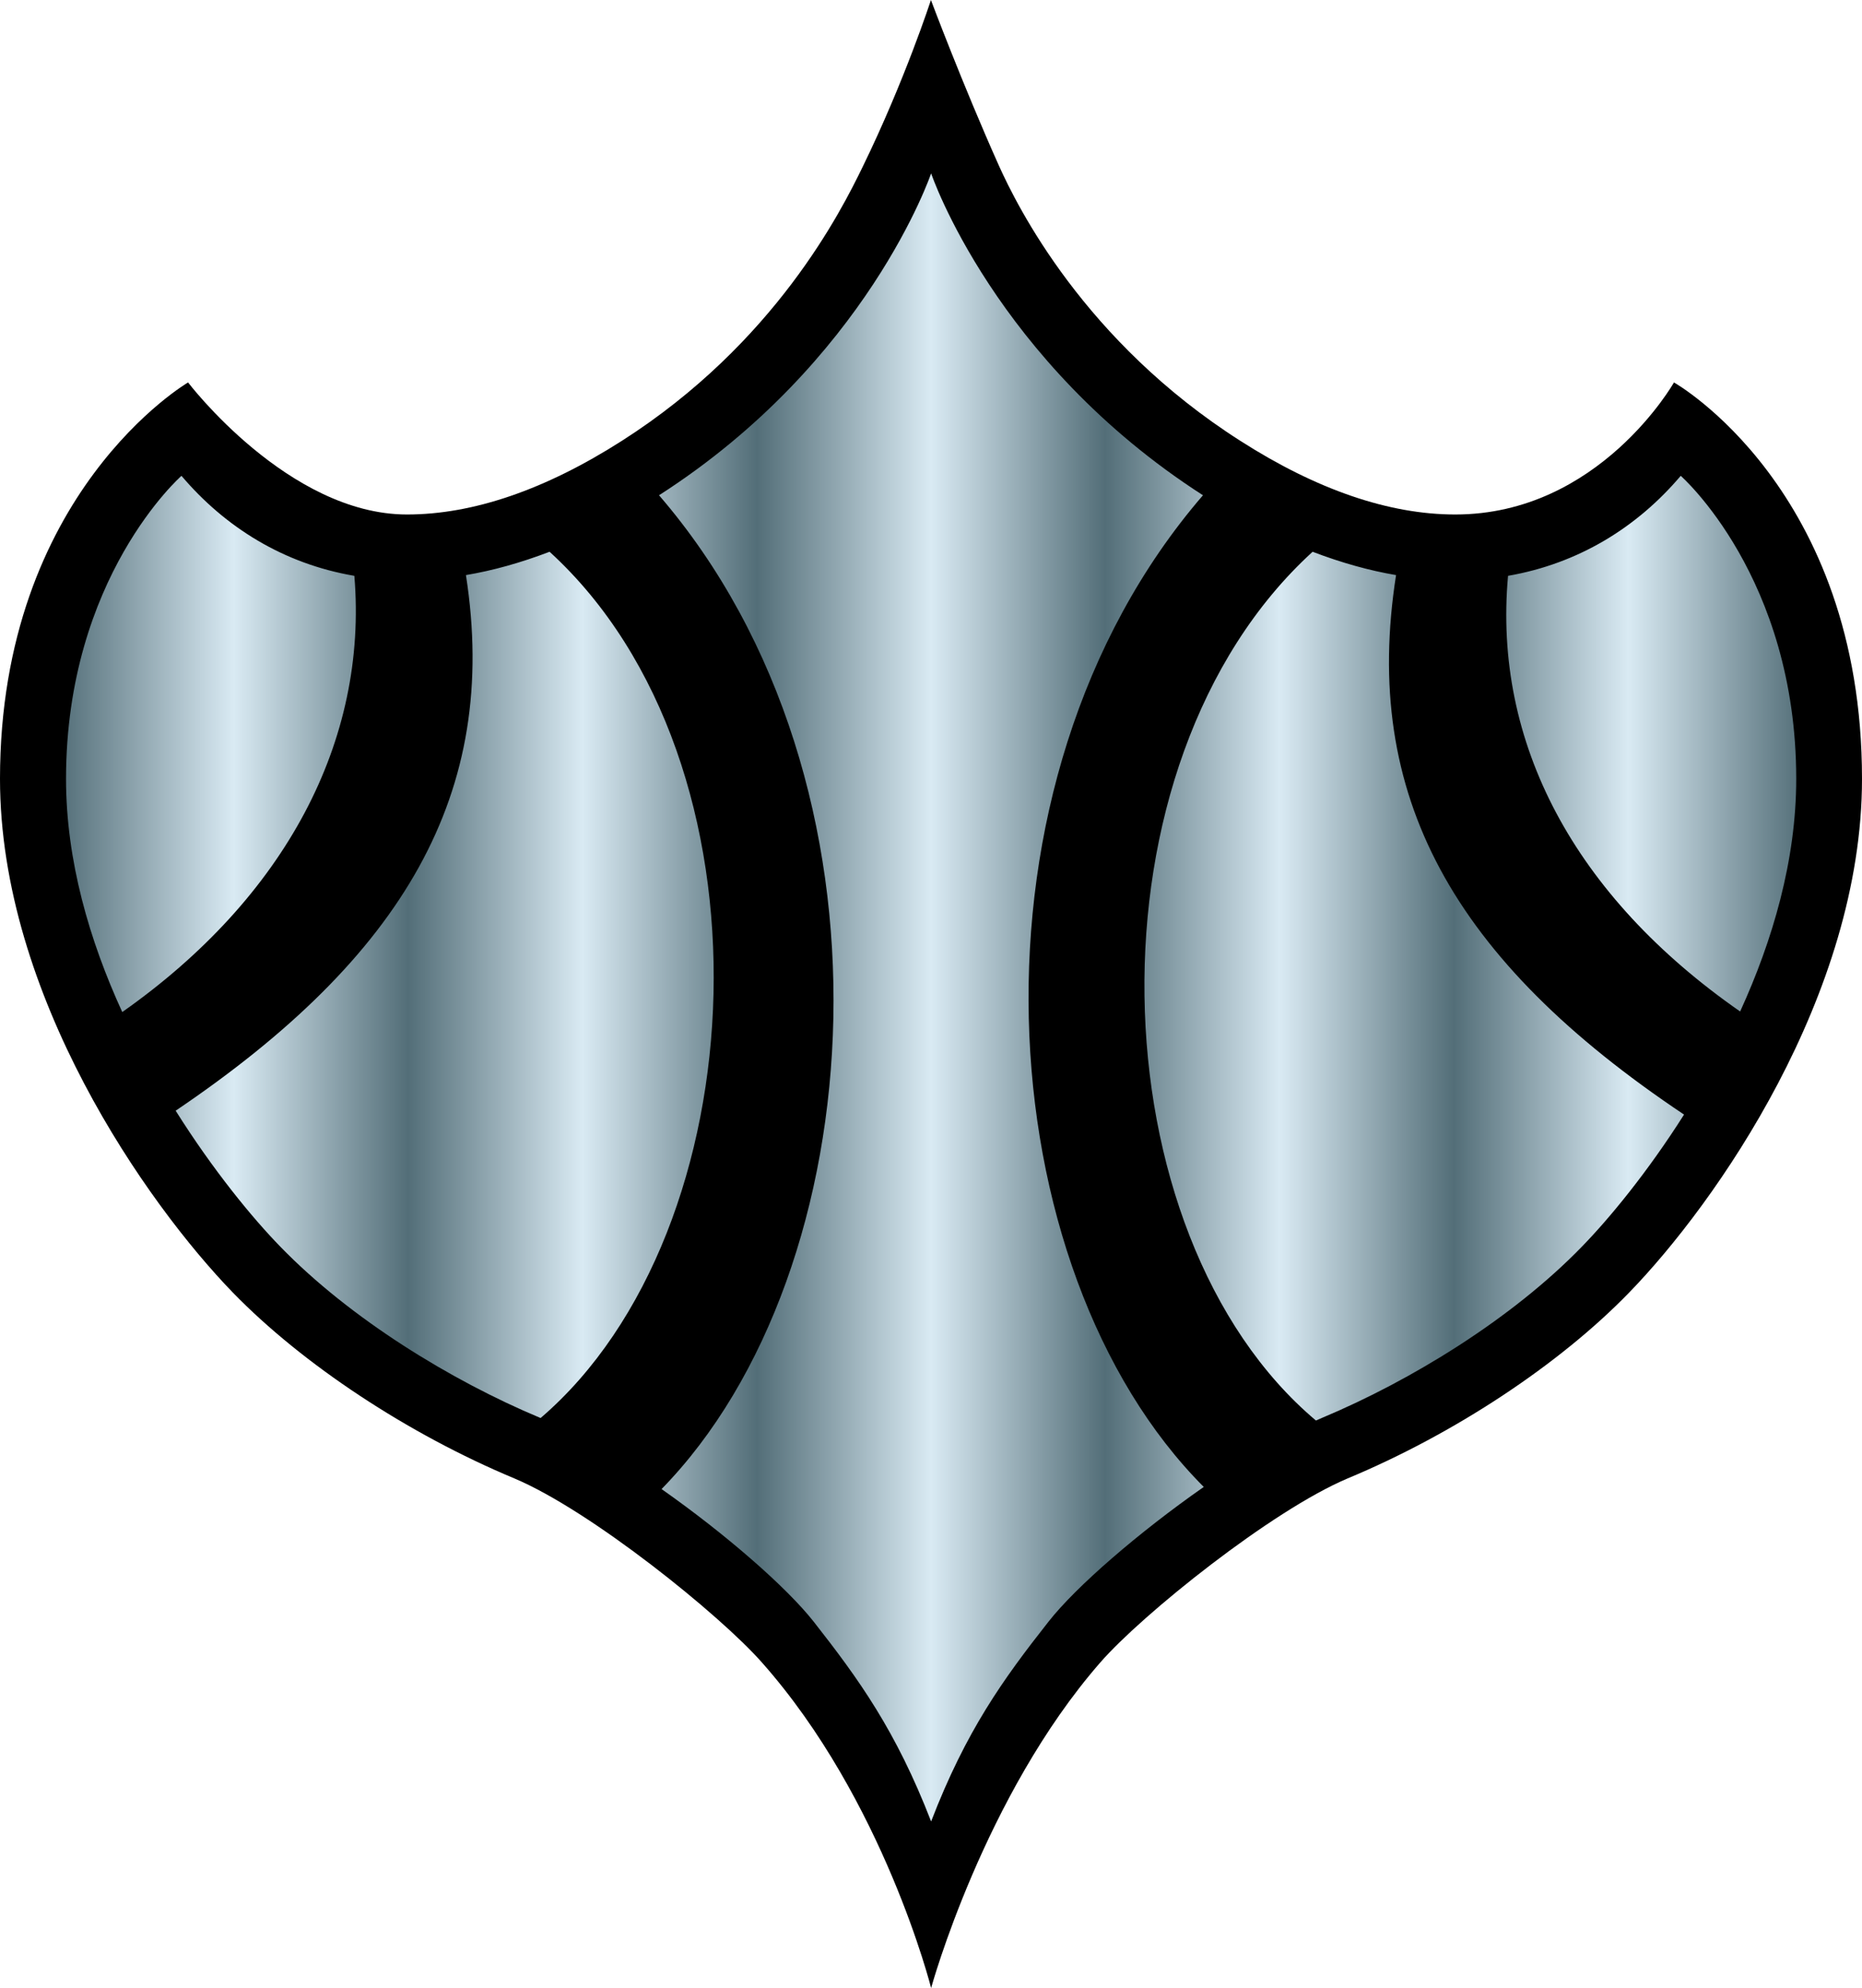 <?xml version="1.0" encoding="UTF-8" standalone="no"?>
<svg
   xmlns="http://www.w3.org/2000/svg"
   xmlns:xlink="http://www.w3.org/1999/xlink"   version="1.1"
   width="600"
   height="640.324">
  <defs
     id="defs6824">
    <linearGradient
       x1="0"
       y1="0"
       x2="1"
       y2="0"
       id="linearGradient800"
       gradientUnits="userSpaceOnUse"
       gradientTransform="matrix(34.826,0,0,-34.826,345.477,34.814)"
       spreadMethod="pad">
      <stop
         style="stop-color:#536e78"
         offset="0" />
      <stop
         style="stop-color:#d9eaf3"
         offset="0.1" />
      <stop
         style="stop-color:#536e78"
         offset="0.2" />
      <stop
         style="stop-color:#d9eaf3"
         offset="0.3" />
      <stop
         style="stop-color:#536e78"
         offset="0.4" />
      <stop
         style="stop-color:#d9eaf3"
         offset="0.5" />
      <stop
         style="stop-color:#536e78"
         offset="0.6" />
      <stop
         style="stop-color:#d9eaf3"
         offset="0.7" />
      <stop
         style="stop-color:#536e78"
         offset="0.8" />
      <stop
         style="stop-color:#d9eaf3"
         offset="0.9" />
      <stop
         style="stop-color:#536e78"
         offset="1" />
    </linearGradient>
    <linearGradient
       x1="0"
       y1="0"
       x2="1"
       y2="0"
       id="linearGradient3001"
       xlink:href="#linearGradient800"
       gradientUnits="userSpaceOnUse"
       gradientTransform="matrix(34.826,0,0,-34.826,345.477,34.814)"
       spreadMethod="pad" />
    <linearGradient
       x1="0"
       y1="0"
       x2="1"
       y2="0"
       id="linearGradient3004"
       xlink:href="#linearGradient800"
       gradientUnits="userSpaceOnUse"
       gradientTransform="matrix(557.501,0,0,557.501,21.268,321.26)"
       spreadMethod="pad" />
  </defs>
  <path
     d="m 0,250.879 c 0,69.603 47.224,136.757 75.046,165.46 22.507,23.132 56.397,45.527 90.67,59.838 24.572,10.325 66.226,43.894 79.784,59.278 39.284,44.278 54.54,104.869 54.54,104.869 0,0 17.001,-61.903 54.524,-104.869 13.447,-15.432 55.212,-48.953 79.72,-59.278 34.337,-14.311 68.227,-36.707 90.67,-59.838 C 552.856,387.636 600,320.482 600,250.879 c 0,-93.615 -60.591,-127.697 -60.591,-127.697 0,0 -24.076,42.534 -70.484,42.534 -21.259,0 -44.583,-7.94 -69.219,-23.708 C 349.441,109.992 327.862,66.658 321.795,53.163 310.109,27.022 299.976,0 299.976,0 c 0,0 -8.388,25.885 -22.075,53.899 -6.883,14.135 -28.206,56.653 -77.543,88.109 -24.701,15.768 -47.96,23.708 -69.219,23.708 -38.211,0 -70.532,-42.534 -70.532,-42.534 0,0 -60.607,35.394 -60.607,127.697"
     id="path796"
      />
  <path
     d="m 212.363,159.521 c 79.912,92.607 69.603,249.695 0.816,320.098 l 0,0 c 20.57,14.439 40.26,31.584 49.017,42.71 l 0,0 c 14.583,18.569 26.525,35.138 37.843,64.353 l 0,0 c 11.254,-29.215 23.196,-45.783 37.827,-64.353 l 0,0 c 8.884,-11.318 29.071,-28.767 50.025,-43.398 l 0,0 C 318.161,409.023 307.356,252.576 387.636,159.521 l 0,0 C 320.482,116.379 300.04,55.836 300.04,55.836 l 0,0 c 0,0 -20.458,60.543 -87.676,103.685 m 273.579,25.949 c -4.882,53.771 21.387,103.172 74.79,140.327 l 0,0 c 10.501,-22.956 18.073,-48.713 18.073,-74.918 l 0,0 c 0,-65.025 -37.219,-97.617 -37.219,-97.617 l 0,0 c -14.055,16.584 -32.945,28.27 -55.644,32.208 M 21.275,250.879 c 0,26.269 7.556,52.09 18.121,75.094 l 0,0 C 91.87,289.09 118.636,238.681 114.186,185.47 l 0,0 C 91.422,181.596 72.549,169.846 58.478,153.262 l 0,0 c 0,0 -37.203,32.593 -37.203,97.617 M 424.039,457.544 c 0.688,-0.304 1.377,-0.624 2.129,-0.928 l 0,0 c 28.51,-11.942 61.023,-31.84 83.594,-55.1 l 0,0 c 8.756,-8.997 21.083,-23.884 32.897,-42.518 l 0,0 C 468.061,309.165 438.734,256.13 449.86,185.23 l 0,0 c -8.564,-1.441 -17.577,-3.954 -26.894,-7.508 l 0,0 c -74.79,68.211 -70.035,219.919 1.073,279.822 M 150.14,185.23 c 10.95,70.276 -20.186,122.99 -93.535,172.519 l 0,0 c 12.07,19.194 24.749,34.578 33.697,43.766 l 0,0 c 22.571,23.26 55.084,43.158 83.61,55.1 l 0,0 c 0.128,0.064 0.24,0.111 0.304,0.111 l 0,0 C 244.572,396.392 251.439,245.628 177.098,177.721 l 0,0 c -9.317,3.554 -18.329,6.067 -26.958,7.508"
     id="path824"
     style="fill:url(#linearGradient3004)" />
</svg>
